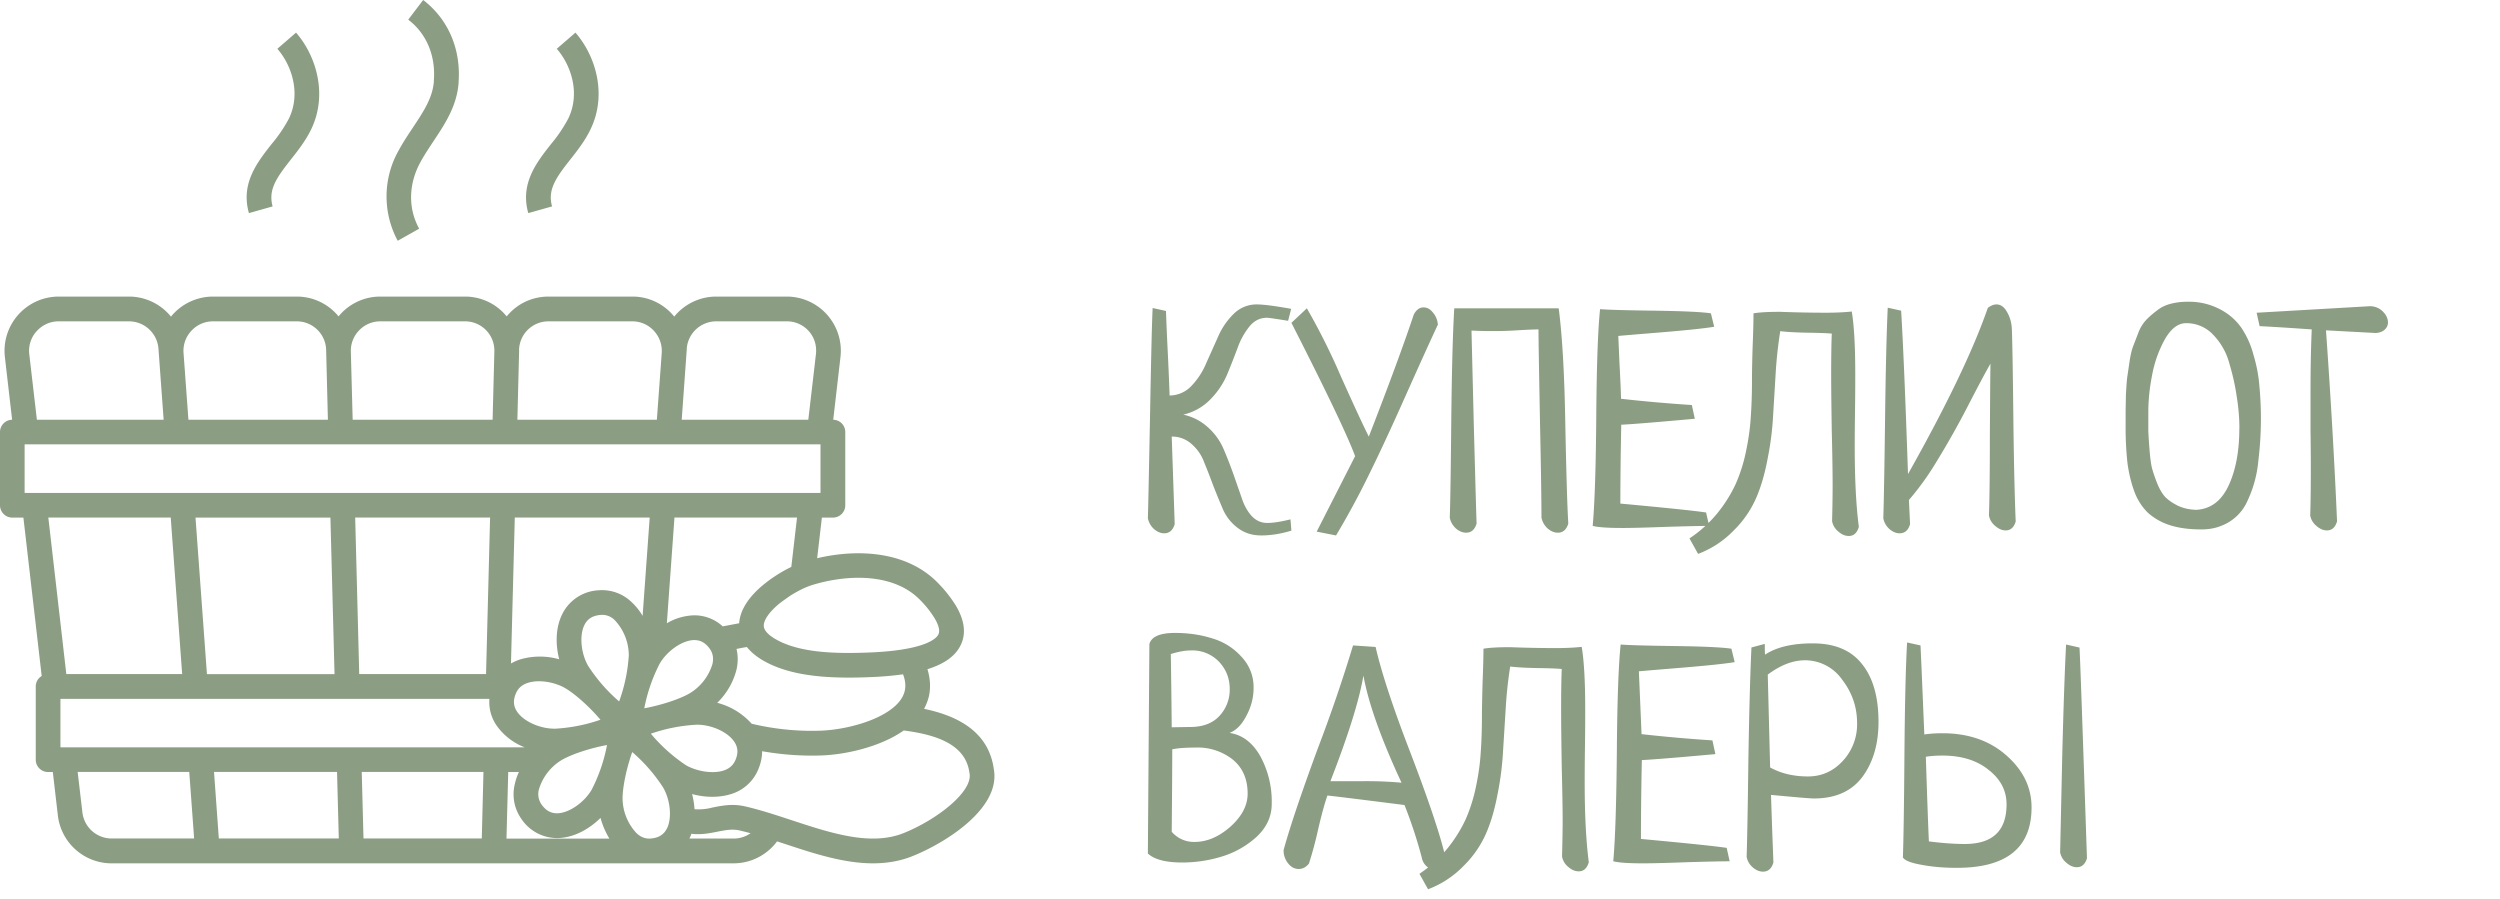 <svg width="328" height="118" viewBox="0 0 328 118" fill="none" xmlns="http://www.w3.org/2000/svg"><path d="M55 30.01c-1.48-2.67-1.42-5.89.2-8.81.5-.91 1.1-1.8 1.67-2.67 1.52-2.28 3.09-4.65 3.3-7.7v-.12c.3-4.33-1.4-8.23-4.65-10.71l-1.96 2.58c2.4 1.82 3.62 4.74 3.36 8v.14c-.17 2.14-1.37 3.94-2.75 6.02-.61.92-1.25 1.87-1.81 2.9a12.27 12.27 0 0 0-.18 11.95L55 30Zm17.43-2.93c-.61-2.18.51-3.76 2.4-6.16.95-1.2 1.93-2.46 2.64-3.94 2.25-4.63.63-9.72-1.97-12.7L73.05 6.4c1.9 2.19 3.11 5.87 1.5 9.17a19.19 19.19 0 0 1-2.27 3.35c-1.9 2.42-4.06 5.17-2.97 9.04l3.12-.88Zm-36.66 0c-.61-2.18.51-3.76 2.4-6.16.95-1.2 1.93-2.46 2.65-3.94 2.24-4.63.62-9.72-1.98-12.7L36.39 6.4c1.9 2.19 3.11 5.87 1.51 9.17a19.17 19.17 0 0 1-2.28 3.35c-1.9 2.42-4.06 5.17-2.96 9.04l3.11-.88Zm60.48 86.19a7.1 7.1 0 0 0 5.7-2.88l.93.3c3.86 1.28 7.8 2.58 11.65 2.58 1.8 0 3.58-.28 5.3-.99 4.1-1.66 11.55-6.19 10.55-11.42-.68-4.81-4.63-6.92-9.14-7.86.28-.53.5-1.09.64-1.68.24-1.13.17-2.31-.2-3.52 2.16-.68 3.57-1.66 4.28-3 .85-1.58.63-3.43-.65-5.5l-.03-.04a16.3 16.3 0 0 0-2.13-2.68c-4.08-4.3-10.61-4.6-15.94-3.34l.62-5.33h1.45a1.62 1.62 0 0 0 1.62-1.62v-9.6a1.61 1.61 0 0 0-1.58-1.62l.95-8.23a7.11 7.11 0 0 0-7.06-7.93h-9.25a7.1 7.1 0 0 0-5.5 2.63 7.02 7.02 0 0 0-5.5-2.63H71.98c-2.23 0-4.2 1-5.5 2.6l-.4-.45A7.05 7.05 0 0 0 61 38.91H49.9a7.05 7.05 0 0 0-5.48 2.6 7.07 7.07 0 0 0-5.5-2.6H27.94a7.13 7.13 0 0 0-5.51 2.63 7.1 7.1 0 0 0-5.5-2.63H7.7a7.12 7.12 0 0 0-7.06 7.93l.95 8.23A1.62 1.62 0 0 0 0 56.68v9.6a1.62 1.62 0 0 0 1.62 1.63h1.45l2.4 20.78a1.61 1.61 0 0 0-.78 1.38v9.6a1.62 1.62 0 0 0 1.62 1.62h.62l.66 5.68a7.1 7.1 0 0 0 7.06 6.3h81.6ZM120.8 78.8a13.1 13.1 0 0 1 1.78 2.25c.43.7.84 1.62.52 2.22-.25.48-1.66 2.05-9.1 2.34-4.41.17-9.33.07-12.47-1.89-.58-.36-1.28-.93-1.32-1.57-.05-.77.72-1.87 2.04-2.96.34-.26 1.27-.94 1.64-1.16.9-.56 1.87-1.02 2.59-1.25 4.63-1.44 10.82-1.67 14.32 2.02ZM72.73 95.6h-.01c-1.94 0-4.1-1-4.91-2.28-.48-.74-.5-1.52-.08-2.44.3-.64.8-1.06 1.56-1.3.44-.13.92-.2 1.41-.2 1.28 0 2.62.4 3.48.92 1.48.88 3.38 2.68 4.6 4.13a21.7 21.7 0 0 1-6.05 1.18Zm6.91 2.15a21.66 21.66 0 0 1-2 5.84c-.97 1.67-2.92 3.04-4.44 3.11-.89.04-1.56-.33-2.15-1.15a2.38 2.38 0 0 1-.34-2 6.77 6.77 0 0 1 3.06-3.88c1.5-.84 4.01-1.59 5.87-1.92Zm-5.82-17.28c-.96 1.85-.95 4.1-.45 6.03a9.24 9.24 0 0 0-5.04-.01c-.46.14-.9.34-1.29.56l.5-19.15h17.7l-.93 12.9a8 8 0 0 0-1.44-1.8 5.59 5.59 0 0 0-4.4-1.55 5.62 5.62 0 0 0-4.65 3.02Zm12.72 6.62c.97-1.68 2.92-3.04 4.44-3.11h.13c.82 0 1.46.37 2.02 1.15.4.57.52 1.23.34 2a6.77 6.77 0 0 1-3.06 3.88c-1.5.84-4.02 1.58-5.88 1.92a21.68 21.68 0 0 1 2.01-5.84Zm4.29-6.35a7.48 7.48 0 0 0-3.34 1.03l1-13.87h16.08l-.75 6.48a18.57 18.57 0 0 0-3.58 2.27l-.05.04c-2 1.64-3.1 3.39-3.21 5.08l-2.16.41a5.45 5.45 0 0 0-4-1.44Zm5.8 7.1c.22-.94.2-1.85 0-2.7.47-.1.93-.18 1.36-.25.43.53 1.01 1.07 1.82 1.58 3.16 1.97 7.42 2.43 11.53 2.43.94 0 1.87-.02 2.78-.06a42.3 42.3 0 0 0 4.36-.37c.3.78.37 1.5.23 2.14-.71 3.25-6.95 5.14-11.18 5.26-3 .09-6-.22-8.92-.92a9.04 9.04 0 0 0-4.51-2.74 9.24 9.24 0 0 0 2.53-4.36ZM90.1 45.75a3.88 3.88 0 0 1 3.86-3.59h9.25a3.82 3.82 0 0 1 3.7 2.7c.16.52.2 1.07.14 1.61l-1 8.6H89.44l.67-9.32Zm-22 .18a3.85 3.85 0 0 1 3.88-3.77h10.98c1.08 0 2.09.44 2.83 1.24.74.8 1.1 1.83 1.03 2.91l-.64 8.76h-18.3l.23-9.14Zm-20.97-2.6a3.83 3.83 0 0 1 2.77-1.17H61a3.84 3.84 0 0 1 3.86 3.97l-.23 8.94H46.27l-.24-8.94a3.84 3.84 0 0 1 1.1-2.8Zm-22.02.07a3.83 3.83 0 0 1 2.83-1.24h10.98a3.85 3.85 0 0 1 3.87 3.77l.23 9.14h-18.3l-.64-8.76a3.83 3.83 0 0 1 1.03-2.91Zm-20.3.06a3.82 3.82 0 0 1 2.88-1.3h9.25a3.88 3.88 0 0 1 3.85 3.59l.68 9.32H4.84l-1-8.6a3.82 3.82 0 0 1 .96-3.01ZM3.23 64.67V58.3h104.42v6.37H3.24ZM64.3 67.9l-.53 20.54H47.13L46.6 67.9h17.7ZM43.89 88.45H27.15l-1.5-20.54h17.7l.54 20.54ZM6.33 67.9H22.4l1.5 20.54H8.7L6.34 67.9Zm8.32 42.11a3.87 3.87 0 0 1-3.84-3.42l-.62-5.31h14.64l.64 8.73H14.65Zm14.06 0-.63-8.73h16.14l.23 8.73H28.7Zm34.5 0H47.69l-.23-8.73h15.97l-.22 8.73ZM7.93 98.05v-6.36h56.28c-.09 1.19.2 2.35.87 3.39a8.05 8.05 0 0 0 3.76 2.97H7.94Zm58.52 11.97.23-8.73h1.4a7.7 7.7 0 0 0-.53 1.55 5.6 5.6 0 0 0 .85 4.59 5.63 5.63 0 0 0 4.95 2.52c2.08-.1 4.02-1.24 5.44-2.64.26.96.65 1.87 1.16 2.71h-13.5Zm10.72-22.65c-.97-1.68-1.17-4.05-.48-5.4.4-.78 1.07-1.2 2.08-1.29a2.31 2.31 0 0 1 1.9.7 6.78 6.78 0 0 1 1.83 4.6 21.65 21.65 0 0 1-1.27 6.05 21.65 21.65 0 0 1-4.06-4.66Zm10.31 21.36c-.4.78-1.06 1.19-2.07 1.28-.7.07-1.32-.16-1.9-.7a6.77 6.77 0 0 1-1.83-4.6c.02-1.71.63-4.26 1.27-6.04a21.68 21.68 0 0 1 4.06 4.66c.96 1.68 1.17 4.05.48 5.4ZM85.4 96.26a21.7 21.7 0 0 1 6.05-1.18h.01c1.94 0 4.1 1 4.91 2.29.48.74.5 1.51.08 2.44-.3.63-.8 1.06-1.56 1.3-1.58.48-3.7-.01-4.9-.72a21.63 21.63 0 0 1-4.6-4.13Zm10.85 13.76h-5.8c.1-.2.19-.42.26-.63 1.26.16 2.4-.07 3.4-.27 1.03-.2 1.93-.38 2.86-.18.5.12 1 .24 1.5.38-.65.46-1.43.7-2.22.7Zm22.36-.74c-4.33 1.77-9.6.02-14.72-1.66-2.06-.68-4.18-1.38-6.21-1.84a7.2 7.2 0 0 0-1.58-.17c-.96 0-1.83.18-2.63.34a7.2 7.2 0 0 1-2.35.22c-.04-.67-.15-1.34-.32-1.99.84.23 1.75.36 2.66.36.8 0 1.61-.1 2.39-.34a5.6 5.6 0 0 0 3.54-3.04c.4-.87.6-1.75.6-2.6 2.51.44 5.08.64 7.64.56 3.19-.09 7.8-1.08 10.94-3.28 4.59.58 8.13 1.98 8.61 5.5l.02.1c.47 2.37-4.14 6.03-8.59 7.84ZM169.31 68.14l.12 1.48c-1.38.42-2.7.63-3.95.63-1.2 0-2.22-.33-3.08-.98a6.13 6.13 0 0 1-1.92-2.38c-.41-.96-.84-2-1.28-3.12-.42-1.12-.82-2.17-1.22-3.13a5.75 5.75 0 0 0-1.64-2.38 3.8 3.8 0 0 0-2.61-.98l.39 11.49c-.24.8-.7 1.2-1.37 1.2-.47 0-.92-.19-1.37-.58-.41-.39-.67-.86-.78-1.4.03-.55.12-4.95.28-13.2.15-8.29.27-13.08.35-14.38l1.75.39c.03.99.1 2.85.24 5.58.13 2.71.2 4.55.23 5.51a3.96 3.96 0 0 0 2.86-1.25 9.69 9.69 0 0 0 1.95-3l1.56-3.48a9.38 9.38 0 0 1 2.03-2.97 4.23 4.23 0 0 1 3.05-1.25c.88 0 2.38.2 4.5.58l-.4 1.57c-1.62-.26-2.54-.4-2.77-.4-.91 0-1.68.38-2.3 1.14a9.56 9.56 0 0 0-1.57 2.85c-.42 1.12-.87 2.28-1.37 3.48a10.5 10.5 0 0 1-2.19 3.24 7.2 7.2 0 0 1-3.55 2c1.25.28 2.33.84 3.24 1.67a8.07 8.07 0 0 1 2.03 2.81c.45 1.04.88 2.15 1.3 3.32l1.09 3.13c.3.94.74 1.72 1.28 2.34.58.63 1.27.94 2.08.94.78 0 1.8-.16 3.04-.47Zm.12-25.78 2.03-1.91a86.45 86.45 0 0 1 4.45 8.9c1.8 4.01 3.03 6.66 3.68 7.93 2.6-6.7 4.57-12.03 5.9-16.01.33-.63.76-.94 1.28-.94.47 0 .89.23 1.25.7.37.44.58.96.63 1.56-.89 1.9-2.3 5-4.22 9.3-1.9 4.27-3.53 7.77-4.88 10.5-1.33 2.72-2.75 5.33-4.26 7.86l-2.54-.5 5.04-9.9c-.94-2.57-3.72-8.4-8.36-17.5Zm21.37-1.91h13.7c.48 3.67.76 8.77.87 15.3.13 6.52.26 10.83.39 12.94-.24.8-.7 1.2-1.37 1.2-.47 0-.92-.19-1.37-.58-.41-.39-.67-.86-.78-1.4 0-2.11-.06-6.4-.2-12.86-.12-6.48-.19-10.42-.19-11.83-.57 0-1.5.04-2.81.12a52.79 52.79 0 0 1-5.98.03l.28 11.45c.2 7.55.33 12.17.39 13.87-.24.8-.7 1.2-1.37 1.2-.47 0-.93-.19-1.37-.58-.41-.39-.68-.86-.78-1.4.08-2.24.14-6.6.2-13.05.07-6.46.2-11.26.39-14.41Zm33.04 26.8.4 1.75c-1.02 0-2.87.04-5.55.12-2.66.1-4.59.15-5.78.15-1.93 0-3.25-.09-3.95-.27.26-2.86.42-7.66.47-14.38.05-6.71.22-11.4.5-14.06.9.08 3.24.15 7.04.2 3.83.05 6.33.17 7.5.35l.43 1.76c-1.17.2-3.52.45-7.03.74-3.52.29-5.37.44-5.55.47l.16 3.67c.1 1.85.17 3.37.2 4.57a203.48 203.48 0 0 0 9.29.82l.39 1.8c-5.5.5-8.71.75-9.65.78a506.76 506.76 0 0 0-.12 10.35c5.97.55 9.72.94 11.25 1.17Zm-1.05 5.42-1.13-2.03a16.69 16.69 0 0 0 3.67-3.32 18.53 18.53 0 0 0 2.38-3.79 21.16 21.16 0 0 0 1.37-4.33c.34-1.62.54-3.1.62-4.46.1-1.38.16-2.97.16-4.76 0-.94.02-2.39.08-4.34.08-1.98.12-3.49.12-4.53.75-.13 1.9-.2 3.47-.2a167.28 167.28 0 0 0 5.98.12c1.25 0 2.4-.05 3.44-.16.3 1.75.46 4.48.46 8.2 0 1 0 2.56-.03 4.7-.03 2.1-.04 3.7-.04 4.8 0 4.27.18 7.79.54 10.55-.23.8-.67 1.2-1.32 1.2-.47 0-.93-.19-1.37-.58a2.28 2.28 0 0 1-.82-1.36c.05-2.04.07-3.59.07-4.65 0-1.51-.03-3.88-.11-7.11-.05-3.23-.08-5.73-.08-7.5 0-2.4.03-4.18.08-5.35-.63-.06-1.7-.1-3.24-.12-1.54-.03-2.71-.1-3.52-.2a56 56 0 0 0-.59 5.32 4533 4533 0 0 1-.35 5.78 39.46 39.46 0 0 1-.7 5.54c-.37 2-.87 3.75-1.52 5.24a13.58 13.58 0 0 1-2.9 4.22 12.72 12.72 0 0 1-4.72 3.12Zm24.88-32.3 1.76.39c.26 4.3.56 11.44.9 21.44 5.08-9.03 8.57-16.3 10.47-21.8.39-.3.76-.46 1.13-.46.57 0 1.04.34 1.4 1.01.4.68.6 1.45.63 2.3.08 2.43.14 6.52.2 12.27.07 5.76.18 10.06.3 12.9-.23.78-.67 1.17-1.32 1.17-.47 0-.92-.2-1.37-.59a2.28 2.28 0 0 1-.82-1.37c.08-2.26.12-5.74.12-10.43.03-4.68.05-7.85.08-9.49-.57.99-1.58 2.87-3 5.63a110.33 110.33 0 0 1-4 7.1 36.6 36.6 0 0 1-3.7 5.16l.15 3.17c-.23.8-.69 1.2-1.37 1.2-.46 0-.92-.19-1.36-.58-.42-.39-.68-.86-.78-1.4.07-2.22.15-6.56.23-13.01.08-6.46.2-11.33.35-14.61Zm31.21 15.54v-1.99l.04-2.1c.05-.95.1-1.69.16-2.23l.31-2.11c.13-.89.3-1.6.5-2.11l.71-1.84a5.1 5.1 0 0 1 1.06-1.64c.41-.42.87-.8 1.36-1.17.5-.4 1.08-.68 1.76-.86a8.55 8.55 0 0 1 2.23-.27 8.7 8.7 0 0 1 4.22.97 7.72 7.72 0 0 1 2.8 2.39 11.5 11.5 0 0 1 1.61 3.55c.42 1.4.68 2.75.78 4.02a45.56 45.56 0 0 1-.12 9.88 15.56 15.56 0 0 1-1.4 5.24 6.13 6.13 0 0 1-3.4 3.32c-.8.34-1.7.5-2.7.5-1.61 0-3-.19-4.18-.58a7.83 7.83 0 0 1-2.85-1.64 7.57 7.57 0 0 1-1.75-2.77c-.42-1.15-.72-2.4-.9-3.75a42.67 42.67 0 0 1-.24-4.8Zm14.93.32c0-1.28-.1-2.6-.32-3.99a29.5 29.5 0 0 0-.97-4.45 8.61 8.61 0 0 0-2.15-3.87 4.79 4.79 0 0 0-3.56-1.52c-1.04 0-1.96.7-2.77 2.1a15.42 15.42 0 0 0-1.68 4.7c-.34 1.71-.5 3.34-.5 4.88v2.46c.02.55.07 1.34.15 2.38.08 1.02.18 1.82.31 2.42.16.6.4 1.3.7 2.07.32.79.68 1.4 1.1 1.84.44.42 1 .8 1.68 1.13.7.32 1.48.48 2.34.51 1.9-.1 3.32-1.17 4.26-3.2.94-2.03 1.4-4.52 1.4-7.46Zm2.65-13.44-.39-1.76 14.92-.86c.65.03 1.2.26 1.64.7.45.45.67.93.67 1.45 0 .34-.13.64-.4.9-.25.26-.64.42-1.17.47l-6.56-.35c.65 9.19 1.13 17.55 1.45 25.07-.24.79-.68 1.18-1.33 1.18-.47 0-.93-.2-1.37-.59a2.28 2.28 0 0 1-.82-1.37c.05-1.4.08-3.54.08-6.4 0-1.07-.01-2.67-.04-4.8v-4.81c0-3.1.05-5.9.16-8.4-2.95-.21-5.22-.35-6.84-.43Zm-145.86 69.2.2-27.5c.28-.97 1.4-1.45 3.36-1.45 1.8 0 3.45.25 4.96.74a8.2 8.2 0 0 1 3.79 2.42 5.75 5.75 0 0 1 1.56 4.07c0 1.25-.31 2.46-.94 3.63-.6 1.17-1.34 1.93-2.22 2.26 1.66.24 3 1.24 4.02 3.01a12.43 12.43 0 0 1 1.52 6.3c0 1.63-.65 3.06-1.95 4.29a11.92 11.92 0 0 1-4.57 2.61c-1.72.53-3.47.79-5.24.79-2.16 0-3.66-.4-4.49-1.18Zm3.2-13.68c0 1.8-.02 5.4-.07 10.82a3.83 3.83 0 0 0 3 1.33c1.62 0 3.18-.66 4.7-2 1.5-1.34 2.26-2.8 2.26-4.33 0-1.9-.64-3.38-1.92-4.45a7.4 7.4 0 0 0-4.92-1.6c-1.33 0-2.34.08-3.04.23Zm-.07-2.89 2.42-.04c1.66 0 2.94-.48 3.83-1.44a5.02 5.02 0 0 0 1.36-3.52c0-1.38-.45-2.56-1.36-3.55a4.83 4.83 0 0 0-3.8-1.53c-.72 0-1.58.16-2.57.47a1341.92 1341.92 0 0 1 .12 9.6Zm23.79-10.74 2.96.2c.73 3.22 2.23 7.8 4.5 13.7 2.26 5.9 3.76 10.3 4.49 13.2a2.9 2.9 0 0 1-.4 1.69c-.25.39-.58.59-.97.59-.34 0-.66-.15-.97-.44a2.05 2.05 0 0 1-.6-1.13 59.92 59.92 0 0 0-2.26-6.87c-5.36-.68-8.73-1.1-10.11-1.25-.34.94-.76 2.46-1.25 4.57a47.9 47.9 0 0 1-1.18 4.37c-.39.47-.83.7-1.32.7-.55 0-1.02-.24-1.41-.74a2.65 2.65 0 0 1-.59-1.75c.84-3.05 2.35-7.53 4.53-13.44a200.74 200.74 0 0 0 4.58-13.4Zm1.36 3.94c-.52 3.16-1.96 7.78-4.33 13.87h4.37a52 52 0 0 1 4.96.2c-2.68-5.76-4.35-10.45-5-14.06Zm8.48 28.05-1.13-2.03a16.7 16.7 0 0 0 3.67-3.32 18.53 18.53 0 0 0 2.38-3.79 21.16 21.16 0 0 0 1.37-4.34c.34-1.6.54-3.1.62-4.45.1-1.38.16-2.97.16-4.76 0-.94.03-2.39.08-4.34.08-1.98.12-3.49.12-4.53.75-.13 1.9-.2 3.47-.2a167.28 167.28 0 0 0 5.98.12c1.25 0 2.4-.05 3.44-.16.3 1.75.46 4.48.46 8.2 0 1 0 2.56-.03 4.7-.03 2.1-.04 3.7-.04 4.8 0 4.27.18 7.79.54 10.55-.23.8-.67 1.2-1.32 1.2-.47 0-.93-.19-1.37-.58a2.27 2.27 0 0 1-.82-1.36c.05-2.04.08-3.59.08-4.65 0-1.51-.04-3.88-.12-7.11-.05-3.23-.08-5.73-.08-7.5 0-2.4.03-4.18.08-5.35-.63-.06-1.7-.1-3.24-.12-1.54-.03-2.71-.1-3.52-.2a55.34 55.34 0 0 0-.58 5.32l-.36 5.78a39.32 39.32 0 0 1-.7 5.54c-.37 2-.87 3.75-1.52 5.24a13.59 13.59 0 0 1-2.9 4.22 12.72 12.72 0 0 1-4.72 3.12Zm39.18-5.43.39 1.76c-1.02 0-2.87.04-5.55.12-2.65.1-4.58.15-5.78.15-1.93 0-3.24-.09-3.94-.27.26-2.86.41-7.66.47-14.38.05-6.71.22-11.4.5-14.06.89.08 3.23.15 7.03.2 3.83.05 6.33.17 7.5.35l.43 1.76c-1.17.2-3.51.45-7.03.74-3.51.29-5.36.44-5.54.47a3808.9 3808.9 0 0 1 .35 8.24 204.03 204.03 0 0 0 9.3.82l.39 1.8c-5.5.5-8.72.75-9.65.78a506.93 506.93 0 0 0-.12 10.35c5.96.55 9.71.94 11.25 1.17Zm3.24-26.29 1.76-.47c0 .84.01 1.3.04 1.41 1.48-.99 3.57-1.48 6.25-1.48 2.89 0 5.05.9 6.48 2.73 1.44 1.8 2.15 4.32 2.15 7.58 0 2.89-.7 5.28-2.1 7.19-1.42 1.9-3.54 2.85-6.38 2.85-.46 0-2.34-.16-5.62-.47.05 1.9.16 4.86.31 8.87-.23.8-.69 1.2-1.36 1.2-.47 0-.93-.19-1.37-.58a2.35 2.35 0 0 1-.78-1.37c.07-2.18.15-6.44.23-12.77.1-6.33.24-11.22.4-14.69Zm2.15 3.56.31 12.18c1.43.79 3.09 1.18 4.96 1.18 1.8 0 3.32-.68 4.57-2.03a7.05 7.05 0 0 0 1.88-4.97c0-2.1-.65-4-1.96-5.7a5.94 5.94 0 0 0-4.88-2.54c-1.59 0-3.21.63-4.88 1.88Zm18.28-4.22 1.76.39c.03.5.2 4.39.5 11.68.71-.1 1.5-.16 2.35-.16 3.44 0 6.25.98 8.44 2.93 2.19 1.93 3.28 4.2 3.28 6.8 0 5.29-3.27 7.93-9.8 7.93-1.7 0-3.25-.13-4.65-.4-1.41-.25-2.22-.58-2.43-.97.08-2.18.15-6.61.2-13.28.05-6.7.17-11.67.35-14.92Zm2.46 15c.18 5.55.31 9.24.4 11.1 1.79.23 3.37.34 4.72.34 3.64 0 5.47-1.73 5.47-5.2 0-1.79-.78-3.3-2.35-4.52-1.53-1.25-3.56-1.88-6.09-1.88-.78 0-1.5.05-2.15.16Zm18.4-14.73 1.76.4c.08 1.22.4 10.44.98 27.65-.24.78-.68 1.17-1.33 1.17-.47 0-.93-.2-1.37-.59a2.28 2.28 0 0 1-.82-1.36l.27-12.42c.16-6.41.33-11.36.51-14.85Z" fill="#8B9D83"/></svg>